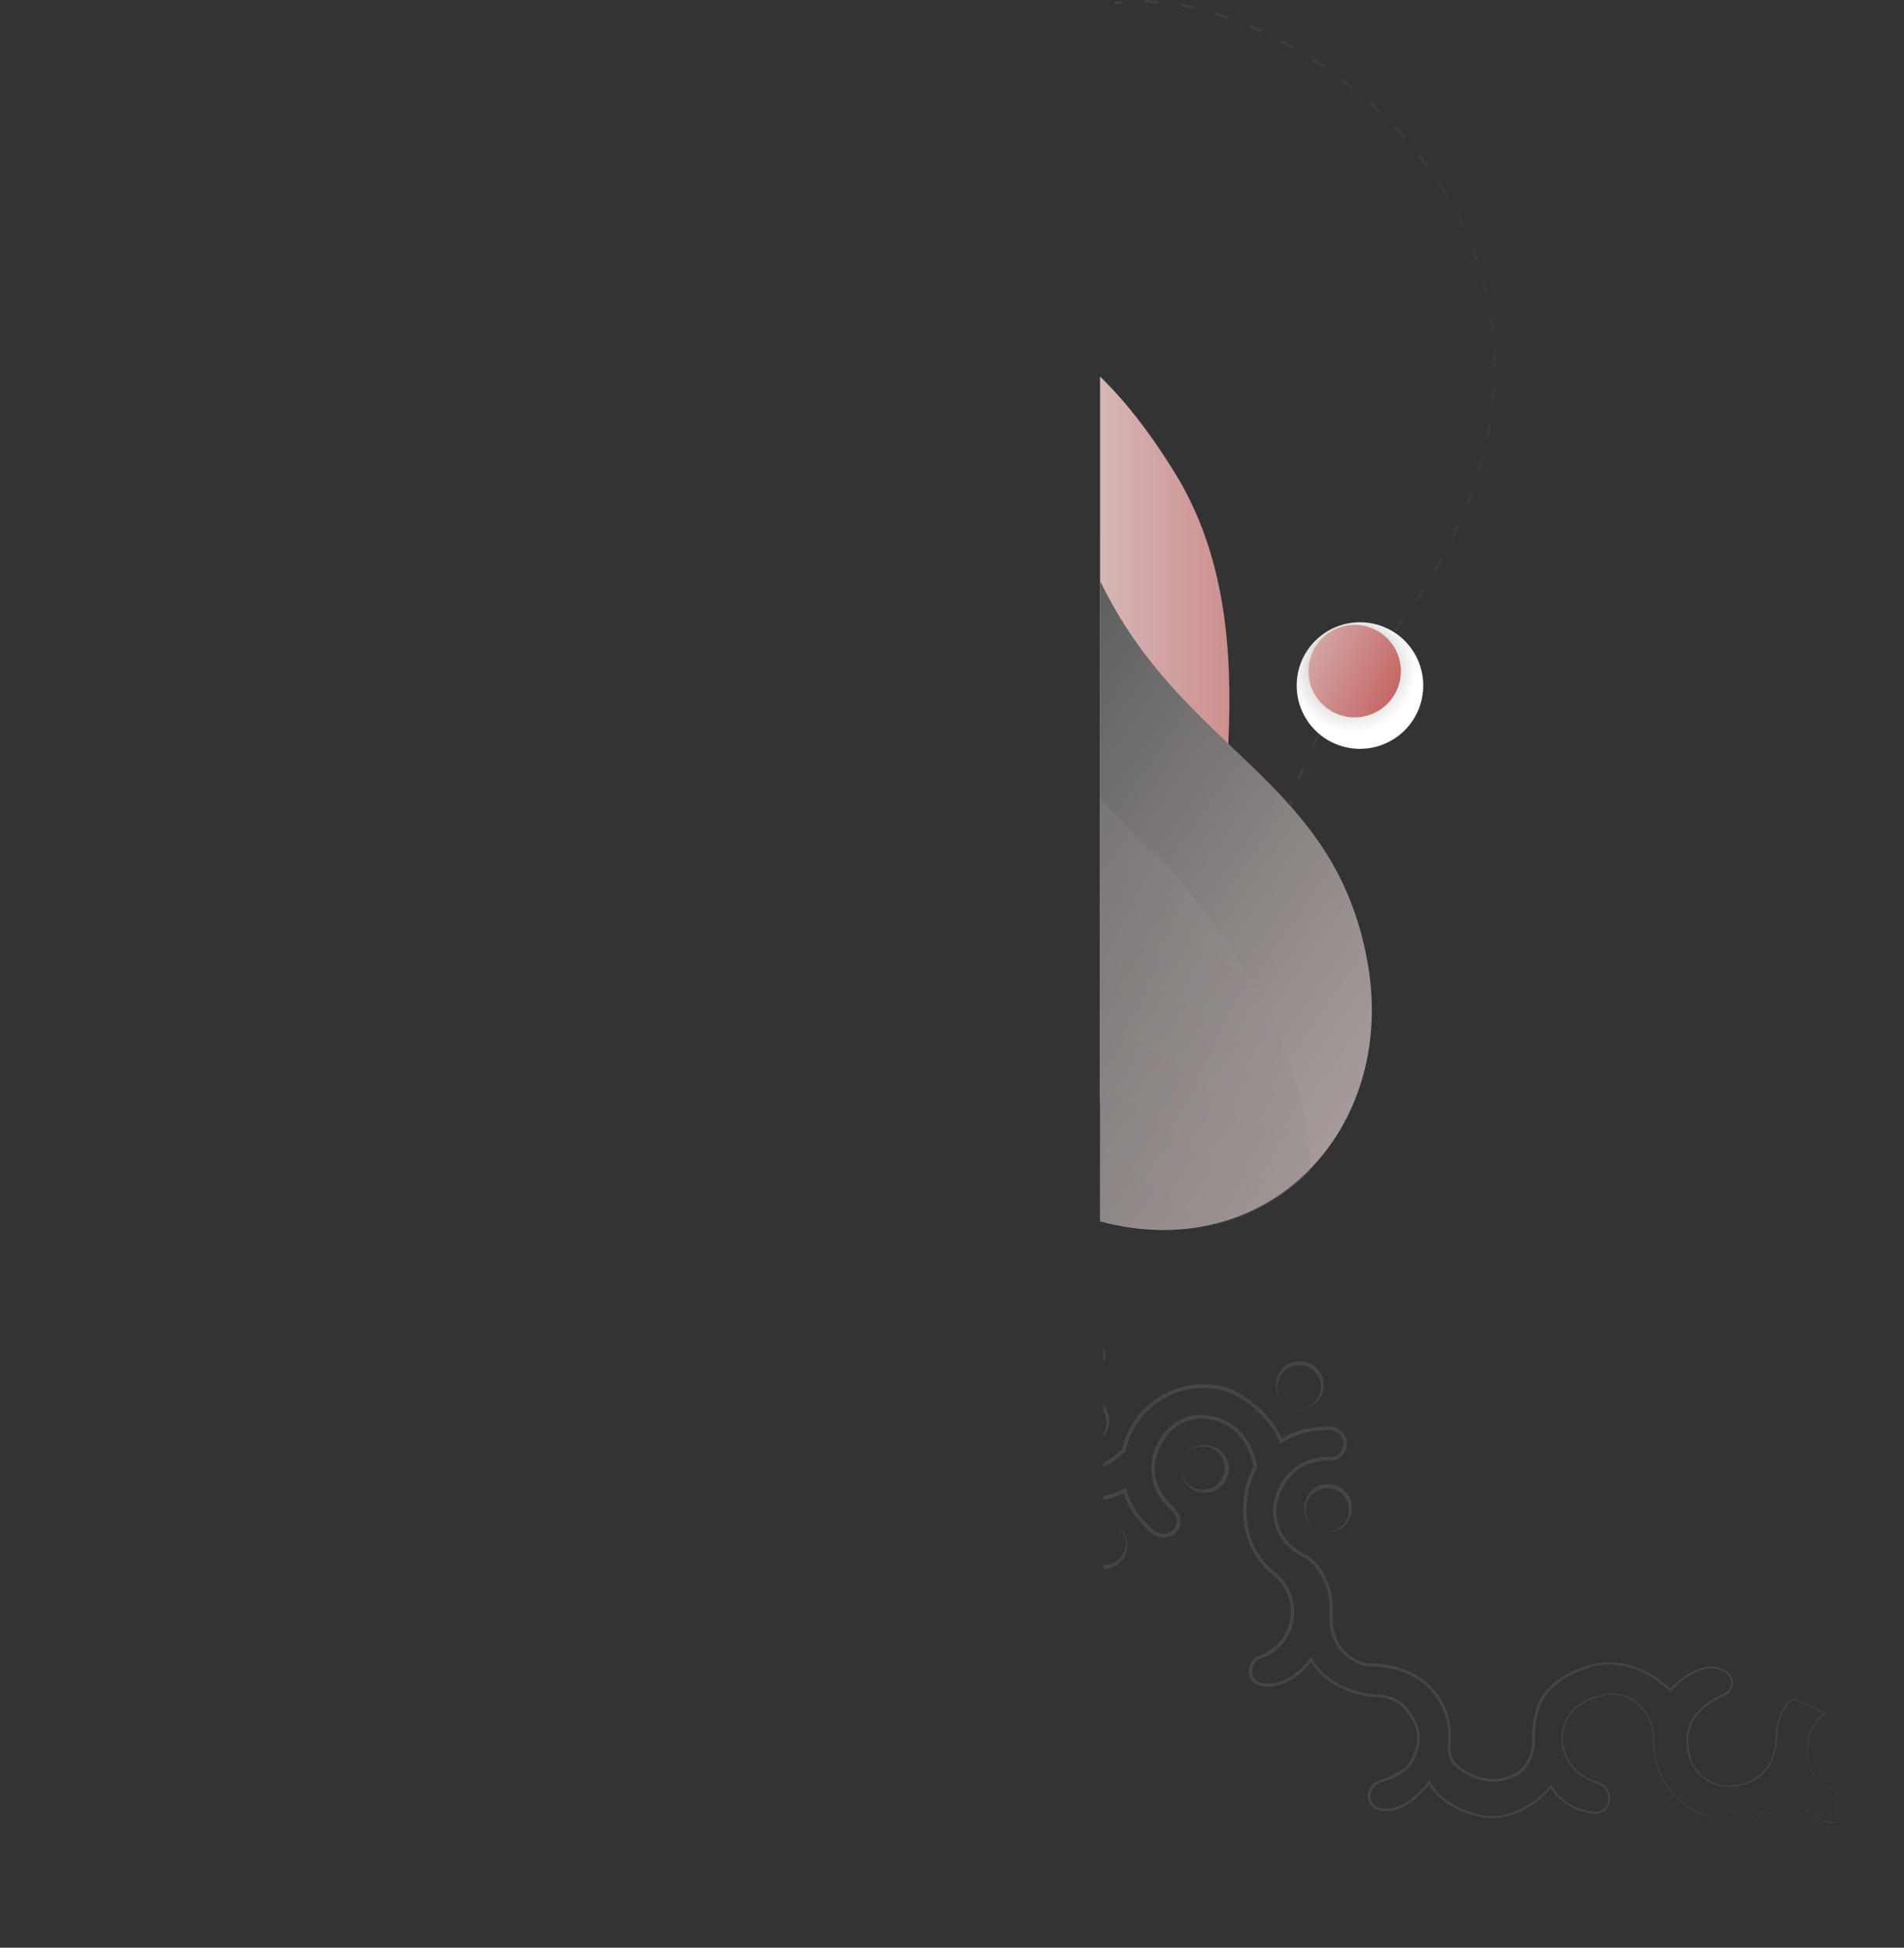 <svg xmlns="http://www.w3.org/2000/svg" xmlns:xlink="http://www.w3.org/1999/xlink" viewBox="0 0 2428.53 2483.5"><rect x="0" y="0" width="2428.53" height="2483.5" fill="#333333" stroke="none"/><defs><style>.cls-1{fill:none;}.cls-2{isolation:isolate;}.cls-3{opacity:0.1;}.cls-4{clip-path:url(#clip-path);}.cls-5{clip-path:url(#clip-path-2);}.cls-6{fill:#eeeff9;}.cls-7{clip-path:url(#clip-path-3);}.cls-8{clip-path:url(#clip-path-4);}.cls-9{clip-path:url(#clip-path-5);}.cls-10{clip-path:url(#clip-path-6);}.cls-11{clip-path:url(#clip-path-7);}.cls-12{clip-path:url(#clip-path-8);}.cls-13{clip-path:url(#clip-path-9);}.cls-14{opacity:0.13;}.cls-15{clip-path:url(#clip-path-10);}.cls-16{fill:url(#linear-gradient);}.cls-17{fill:url(#linear-gradient-2);}.cls-18{fill:url(#linear-gradient-3);}.cls-19{clip-path:url(#clip-path-11);}.cls-20{fill:url(#linear-gradient-4);}.cls-21{clip-path:url(#clip-path-12);}.cls-22{fill:url(#linear-gradient-5);}.cls-23{mix-blend-mode:color-burn;}.cls-24{clip-path:url(#clip-path-14);}.cls-25{clip-path:url(#clip-path-15);}.cls-26{fill:url(#radial-gradient);}.cls-27{clip-path:url(#clip-path-16);}.cls-28{fill:url(#linear-gradient-6);}.cls-29{opacity:0.2;}.cls-30{clip-path:url(#clip-path-18);}.cls-31{clip-path:url(#clip-path-19);}.cls-32{fill:url(#linear-gradient-7);}</style><clipPath id="clip-path" transform="translate(0 -5157.63)"><rect class="cls-1" y="6090.74" width="4795.28" height="1550.39"/></clipPath><clipPath id="clip-path-2" transform="translate(0 -5157.63)"><path class="cls-1" d="M1657,6893.37a31.17,31.17,0,0,0-11.92,2.85,30.38,30.38,0,0,0,.33,55.17,27.49,27.49,0,0,1-8.08-5.63,27.66,27.66,0,0,1-8.12-20.36,27.82,27.82,0,1,1,39.67,25.91,28.29,28.29,0,0,1-10.93,2.62,28,28,0,0,1-9.74-1.43,30.25,30.25,0,0,0,21-.52,30.37,30.37,0,0,0,19.23-27.49,30.16,30.16,0,0,0-2.16-11.95,30.44,30.44,0,0,0-17.07-17,31.1,31.1,0,0,0-11.32-2.15H1657"/></clipPath><clipPath id="clip-path-3" transform="translate(0 -5157.63)"><path class="cls-1" d="M1407.51,6957.65c.38.66.74,1.33,1.06,2a27.69,27.69,0,0,1-1.06,25.83v3.38a29.94,29.94,0,0,0,4.7-7.36,30.53,30.53,0,0,0,2.64-11.67,30.09,30.09,0,0,0-2.14-12,31.16,31.16,0,0,0-5.2-8.57Z"/></clipPath><clipPath id="clip-path-4" transform="translate(0 -5157.63)"><path class="cls-1" d="M1524,7003.08a30.42,30.42,0,0,0-14.79,15,27.77,27.77,0,0,1,15.09-14.34,27.74,27.74,0,0,1,36,15.72,27.79,27.79,0,0,1-51,22,27.84,27.84,0,0,1-1.17-20.78,30.39,30.39,0,0,0,39.95,38.14,30.48,30.48,0,0,0,16.32-41.18,31,31,0,0,0-7.23-9.75,30.64,30.64,0,0,0-10.32-6.05,30.47,30.47,0,0,0-22.88,1.21"/></clipPath><clipPath id="clip-path-5" transform="translate(0 -5157.63)"><path class="cls-1" d="M1682.72,7108.69a28.25,28.25,0,0,1-9.46-6.22,28.54,28.54,0,0,1-6.18-9.41,27.81,27.81,0,1,1,37.75,15,28.7,28.7,0,0,1-10.95,2.62H1693a28.26,28.26,0,0,1-10.27-2m10.23-58.6a30.85,30.85,0,0,0-11.94,2.84,30.42,30.42,0,1,0,41.18,16.31,30.52,30.52,0,0,0-28.31-19.17l-.93,0"/></clipPath><clipPath id="clip-path-6" transform="translate(0 -5157.63)"><path class="cls-1" d="M1428,7105.93a28.59,28.59,0,0,1,6.18,9.41,27.73,27.73,0,0,1-15.71,36,27.35,27.35,0,0,1-11,1.91v5h.83a30.29,30.29,0,0,0,21.69-10.08A30.38,30.38,0,0,0,1420,7100.3a28,28,0,0,1,8.08,5.63m-20.53-8.17a27.74,27.74,0,0,1,9.73,1.46,30.63,30.63,0,0,0-9.73-1.65Z"/></clipPath><clipPath id="clip-path-7" transform="translate(0 -5157.63)"><path class="cls-1" d="M1518,6963.41a54,54,0,0,0-9.58,3.24,58.66,58.66,0,0,0-8.87,4.85,67.47,67.47,0,0,0-14.91,13.5c-1.05,1.29-2.07,2.65-3,4-.49.71-.93,1.41-1.39,2.18l-1.26,2.16a97.07,97.07,0,0,0-4.51,8.87,72.68,72.68,0,0,0-5.63,19.24,63.68,63.68,0,0,0,7,39.13,75.31,75.31,0,0,0,11.62,16.32c1.16,1.23,2.36,2.4,3.61,3.57l1,.85.41.35.41.37c.54.51,1.07,1.05,1.59,1.6a28.65,28.65,0,0,1,5,7.38,15.75,15.75,0,0,1,1.49,8.21,15.42,15.42,0,0,1-3.21,7.69,15.59,15.59,0,0,1-6.58,5.15,19.33,19.33,0,0,1-8.51,1.12,22,22,0,0,1-8.41-2.2,15.58,15.58,0,0,1-3.48-2.39c-1.13-1.07-2.31-2.17-3.43-3.31-4.52-4.5-8.83-9.29-12.91-14.24-1-1.24-2-2.48-3-3.75l-.74-.94-.37-.47-.14-.17-.14-.24-1.26-2c-1.71-2.69-3.29-5.45-4.77-8.26a105.64,105.64,0,0,1-7.18-17.58L1436,7055l-2.64,1.22-5,2.36-2.5,1.19-2.63.95c-1.75.62-3.46,1.31-5.24,1.88l-5.37,1.51c-1.68.43-3.38.82-5.08,1.19v5c2.12-.43,4.22-.92,6.31-1.44l5.62-1.6c1.86-.61,3.67-1.32,5.51-2l2.73-1c.88-.39,1.77-.82,2.65-1.24l2.73-1.28a108.55,108.55,0,0,0,6.66,15.75c1.54,2.95,3.18,5.82,5,8.62l1.37,2.14.18.26.22.32.38.49.77,1c1,1.29,2,2.57,3.1,3.82a194.29,194.29,0,0,0,13.26,14.59c1.15,1.18,2.33,2.29,3.57,3.43a19.35,19.35,0,0,0,4.53,3.12,26.44,26.44,0,0,0,10.28,2.71,23.58,23.58,0,0,0,10.61-1.47,20,20,0,0,0,8.58-6.7,19.77,19.77,0,0,0,4.15-10,20.51,20.51,0,0,0-1.9-10.69,32.94,32.94,0,0,0-5.89-8.64c-.6-.63-1.19-1.26-1.84-1.84l-.51-.46-.5-.43-.84-.75c-1.14-1-2.26-2.14-3.33-3.29a69.07,69.07,0,0,1-10.9-15.27,58.64,58.64,0,0,1-6.48-36.25,68.34,68.34,0,0,1,5.24-18,88.63,88.63,0,0,1,4.33-8.45l1.16-2.06c.39-.64.81-1.28,1.25-1.92.88-1.27,1.83-2.52,2.81-3.75,7.91-9.68,18.74-17.13,30.85-20,11.89-2.95,24.59-1.44,36.26,2.72l.55.24a71.94,71.94,0,0,1,16.19,9.36A69.42,69.42,0,0,1,1585,6993.8a77,77,0,0,1,9,16.53,86.15,86.15,0,0,1,4.87,17.45c-.78,1.34-1.52,2.69-2.23,4.07-.42.81-.82,1.65-1.21,2.51s-.69,1.56-1,2.45a110.76,110.76,0,0,0-7,24.1,125.16,125.16,0,0,0-1.93,24.91c.1,2.08.06,4.17.28,6.25l.64,6.23c.26,2.07.68,4.11,1,6.18.2,1,.35,2.06.59,3.08l.74,3,.77,3a28.09,28.09,0,0,0,.84,3l2,5.93a85.75,85.75,0,0,0,5,11.53,94.66,94.66,0,0,0,14.29,20.63,98.08,98.08,0,0,0,9,8.73c.8.68,1.62,1.31,2.44,2l2.28,1.9,1.15,1,1.07,1c.7.7,1.43,1.36,2.12,2.07a63.11,63.11,0,0,1,7.33,9.28,60,60,0,0,1,5.34,10.55,59.19,59.19,0,0,1,3.15,11.39c.36,1.95.53,3.92.73,5.87s.22,4,.13,5.94a59.82,59.82,0,0,1-5.22,23,57,57,0,0,1-13.86,19,60.65,60.65,0,0,1-20.3,12l-1.31.43a17.44,17.44,0,0,0-1.72.59,11,11,0,0,0-1.63.86,9.82,9.82,0,0,0-1.46,1,18.75,18.75,0,0,0-4.43,5.22,25.08,25.08,0,0,0-3.46,12.81,18.38,18.38,0,0,0,4.84,12.59,19.14,19.14,0,0,0,5.57,4,26.25,26.25,0,0,0,6.36,2,45,45,0,0,0,12.84.21,57.12,57.12,0,0,0,12.37-2.86,71.89,71.89,0,0,0,21.84-12.43,88.41,88.41,0,0,0,15.31-15.91c7.38,12.35,18.2,21.83,30.22,29.14a119,119,0,0,0,42.36,14.55,104.88,104.88,0,0,0,11.17,1.27l5.54.46c.9.08,1.78.13,2.65.27s1.76.23,2.65.4a43.54,43.54,0,0,1,26.66,16.35,82.32,82.32,0,0,1,6.24,8.87,63.6,63.6,0,0,1,4.89,9.63,51.15,51.15,0,0,1,1.73,5.06c.23.86.45,1.71.61,2.59a23.56,23.56,0,0,1,.39,2.47v.16l0,.18a20.55,20.55,0,0,1,.36,2.94,29.46,29.46,0,0,1,0,3.12,41.5,41.5,0,0,1-.63,6.28,64.41,64.41,0,0,1-3.38,12.31c-.37,1-.76,2-1.2,3s-.83,2-1.3,2.94l-1.43,2.91c-.47.95-1,1.74-1.54,2.65a39.48,39.48,0,0,1-8.85,8.84,93.59,93.59,0,0,1-22.71,12c-2,.79-4,1.41-6.12,2.07a21.63,21.63,0,0,0-6.35,3.09,22.32,22.32,0,0,0-8.35,11.14,20.67,20.67,0,0,0,.44,14,16.17,16.17,0,0,0,4.14,5.9,18.72,18.72,0,0,0,6.14,3.62,35.27,35.27,0,0,0,13.54,1.84,45,45,0,0,0,13.28-2.7A76.37,76.37,0,0,0,1806,7450.4a121.13,121.13,0,0,0,16.67-17.51,56.43,56.43,0,0,0,5.21,7.78c.81,1.09,1.72,2,2.62,3.11.38.45.77.9,1.18,1.32l2,2.09a25.29,25.29,0,0,0,2.12,2,94.87,94.87,0,0,0,18.92,13.38c3.47,1.7,6.89,3.54,10.5,4.88l2.7,1.09a23.1,23.1,0,0,0,2.71,1l5.49,1.81c1.82.66,3.71,1,5.57,1.54l5.61,1.41a75.69,75.69,0,0,0,11.54,1.56l2.91.14,2.92,0c1.93,0,3.86-.21,5.81-.32a81.46,81.46,0,0,0,11.47-2,93.06,93.06,0,0,0,21.57-8.38,119.87,119.87,0,0,0,19.21-12.82,123.91,123.91,0,0,0,15.45-14.77,64.7,64.7,0,0,0,7,9.36,63.22,63.22,0,0,0,9.94,9.06,66,66,0,0,0,11.5,6.94,58.31,58.31,0,0,0,12.65,4.48,45.07,45.07,0,0,0,8.72,2.25,34.27,34.27,0,0,0,9.17.24,19.29,19.29,0,0,0,8.81-3.18,16.87,16.87,0,0,0,5.83-7.33,20.48,20.48,0,0,0,1.86-9.13,21.75,21.75,0,0,0-2.27-9,22.66,22.66,0,0,0-13.93-11.61,65.71,65.71,0,0,1-15.93-7.15,62.89,62.89,0,0,1-13.49-11.07,56,56,0,0,1-14.36-31.28,51.25,51.25,0,0,1,19.24-46.44,67.24,67.24,0,0,1,15.14-8.85,82.67,82.67,0,0,1,16.78-5.23,58.65,58.65,0,0,1,17.48-1,45.88,45.88,0,0,1,16.68,5,51,51,0,0,1,13.79,10.73,58.38,58.38,0,0,1,15,31.29,70.14,70.14,0,0,1,.76,8.78c0,2.93.05,5.95.19,8.92a104.29,104.29,0,0,0,2.42,17.68,96.05,96.05,0,0,0,14,32.69,102.76,102.76,0,0,0,24.68,25.58,88,88,0,0,0,7.44,4.94c1.28.76,2.58,1.51,3.91,2.18s2.72,1.19,4.09,1.78l4.12,1.71,4.22,1.46c2.77,1.05,5.68,1.74,8.52,2.61a112.51,112.51,0,0,0,17.55,3.07,98.79,98.79,0,0,0,17.79-.06,91.72,91.72,0,0,0,61-33.14,91.64,91.64,0,0,1-61.06,32.78,100,100,0,0,1-17.73,0,108.68,108.68,0,0,1-17.44-3.16c-11.36-3.23-22.65-7.38-32-14.71a104.11,104.11,0,0,1-13.29-11.7,97.87,97.87,0,0,1-11.07-13.8A95,95,0,0,1,2112.2,7401a105.64,105.64,0,0,1-2.32-17.52c-.12-3-.13-5.89-.16-8.89a67,67,0,0,0-.75-8.94,59.64,59.64,0,0,0-15.14-32,52.16,52.16,0,0,0-14.1-11.05,47.18,47.18,0,0,0-17.17-5.23,60.36,60.36,0,0,0-17.9.91,84.87,84.87,0,0,0-17.15,5.28,69.84,69.84,0,0,0-15.52,9,53.09,53.09,0,0,0-20,47.92,58,58,0,0,0,14.7,32.4,65.84,65.84,0,0,0,13.89,11.48,68.25,68.25,0,0,0,16.41,7.45,20.45,20.45,0,0,1,12.59,10.55,18.85,18.85,0,0,1,.33,16.25,15.94,15.94,0,0,1-2.14,3.58,13,13,0,0,1-3,2.81,17,17,0,0,1-7.78,2.75,38.57,38.57,0,0,1-16.9-2.44l-.1,0h-.1a58.9,58.9,0,0,1-12.13-4.37,62.56,62.56,0,0,1-11.06-6.75,60.33,60.33,0,0,1-9.52-8.75,65.23,65.23,0,0,1-7.62-10.46l-1-1.53-1.17,1.37a122.77,122.77,0,0,1-16.25,15.65,121.11,121.11,0,0,1-18.83,12.5,91.5,91.5,0,0,1-21,8.11,77.27,77.27,0,0,1-11.08,1.89c-1.87.09-3.73.35-5.59.31l-2.81,0-2.82-.14a75.64,75.64,0,0,1-11.09-1.53l-5.49-1.41c-1.82-.49-3.68-.88-5.44-1.51l-5.39-1.79a24,24,0,0,1-2.64-1l-2.61-1.07a108,108,0,0,1-10.23-4.78,92.5,92.5,0,0,1-18.31-13,26.17,26.17,0,0,1-2-1.93l-1-1c-.68-.7-1.76-1.88-2.4-2.62s-1.52-1.71-2.2-2.63a46.23,46.23,0,0,1-5.89-9.29l-1.11-2.34-1.52,2a115.23,115.23,0,0,1-17.69,18.79,72,72,0,0,1-21.88,13.24,40.7,40.7,0,0,1-12.34,2.5,32,32,0,0,1-12.28-1.67,13.92,13.92,0,0,1-8.44-7.75,17.64,17.64,0,0,1-.31-11.74,18.88,18.88,0,0,1,7.16-9.47,18.66,18.66,0,0,1,5.4-2.63c2.08-.63,4.27-1.32,6.32-2.1a98,98,0,0,0,23.59-12.4,42.56,42.56,0,0,0,9.63-9.64c.6-1,1.28-2,1.77-3l1.49-3c.49-1,.9-2,1.35-3s.86-2.05,1.25-3.1a67,67,0,0,0,3.61-12.95,49.14,49.14,0,0,0,.69-6.77c0-1.13,0-2.28,0-3.42a22.14,22.14,0,0,0-.42-3.37,23.52,23.52,0,0,0-.42-2.87c-.19-1-.43-1.89-.68-2.82a51,51,0,0,0-1.84-5.43,69,69,0,0,0-5.12-10.16,86.63,86.63,0,0,0-6.47-9.26,48.34,48.34,0,0,0-8-8.21,47.39,47.39,0,0,0-20.79-9.51c-.94-.19-1.87-.35-2.83-.45s-1.91-.2-2.87-.28l-5.51-.47a104.73,104.73,0,0,1-10.88-1.26,115.45,115.45,0,0,1-41-14.16,98.78,98.78,0,0,1-17.22-13.19c-1.23-1.33-2.54-2.59-3.74-3.94s-2.39-2.69-3.45-4.15l-1.62-2.17c-.53-.72-1-1.47-1.51-2.22a42.15,42.15,0,0,1-2.65-4.53l-1.51-3-1.91,2.76a79.83,79.83,0,0,1-7.55,9.24,89.23,89.23,0,0,1-8.8,8.16,68.67,68.67,0,0,1-20.67,11.73,55,55,0,0,1-11.51,2.62,41.17,41.17,0,0,1-11.64-.19,22.26,22.26,0,0,1-5.33-1.7,14.76,14.76,0,0,1-4.35-3.11,14.19,14.19,0,0,1-3.68-9.82,20.8,20.8,0,0,1,2.89-10.62,14.82,14.82,0,0,1,3.45-4.1,6.11,6.11,0,0,1,1.05-.72,5.1,5.1,0,0,1,1.08-.57,7.24,7.24,0,0,1,1.19-.41c.65-.2,1.06-.34,1.59-.53a65,65,0,0,0,21.75-12.8,61.42,61.42,0,0,0,15-20.36,64.66,64.66,0,0,0,5.64-24.64c.09-2.11,0-4.22-.11-6.34s-.38-4.23-.79-6.31a61.61,61.61,0,0,0-3.36-12.25,64.46,64.46,0,0,0-5.72-11.34,68.17,68.17,0,0,0-7.87-9.95c-.74-.78-1.52-1.49-2.27-2.22l-1.16-1.11-1.22-1-2.42-2c-.76-.65-1.56-1.25-2.32-1.92a92.49,92.49,0,0,1-8.61-8.3,90.15,90.15,0,0,1-18.35-30.69l-1.9-5.71a26.94,26.94,0,0,1-.8-2.89l-.74-2.93-.72-2.93c-.23-1-.35-2-.54-2.95-.33-2-.7-4-1-5.94l-.59-6c-.21-2-.17-4-.28-6a122.24,122.24,0,0,1,1.89-24c.36-2,.74-3.95,1.22-5.89s1-3.91,1.51-5.84a91.6,91.6,0,0,1,4-11.25l.06-.11v-.08c.28-.7.64-1.54,1-2.3s.61-1.31.92-2c.64-1.31,1.32-2.58,2-3.83l1.09-1.84-.12-.8a91.26,91.26,0,0,0-5.29-19.16,81.63,81.63,0,0,0-9.46-17.51,68.08,68.08,0,0,0-29-23.61l.09-.22-2.21-.81a77.52,77.52,0,0,0-19.51-4.49c-2-.17-4-.27-6-.27a57.56,57.56,0,0,0-14,1.67"/></clipPath><clipPath id="clip-path-8" transform="translate(0 -5157.63)"><path class="cls-1" d="M1528.87,6922.88c-1.84,0-3.66.31-5.49.47l-2.73.28c-.9.13-1.81.31-2.72.45-1.8.33-3.62.61-5.42,1l-5.34,1.34c-.89.25-1.79.42-2.66.73l-2.61.86c-1.74.61-3.47,1.17-5.2,1.78l-5,2.17-2.54,1.08c-.86.36-1.63.84-2.44,1.26a94.54,94.54,0,0,0-9.55,5.45c-1.54,1-3.12,2-4.61,3l-4.35,3.37c-.73.57-1.48,1.11-2.17,1.69l-2,1.86c-1.35,1.24-2.73,2.46-4,3.74-2.51,2.69-5.1,5.28-7.35,8.21a104.89,104.89,0,0,0-12.12,18.31c-.84,1.64-1.61,3.3-2.43,4.94s-1.5,3.37-2.17,5.07a82.19,82.19,0,0,0-3.37,10.37c-.2.52-.36,1-.53,1.45l-.5,1.57c-.26.82-.46,1.62-.69,2.43a97.41,97.41,0,0,1-15,12.11,88.1,88.1,0,0,1-8.19,4.76v5.5a93.61,93.61,0,0,0,10.89-6.13,102.37,102.37,0,0,0,16.26-13.2l.48-.46.16-.65c.26-1,.52-1.95.82-2.92l.45-1.45c.15-.44.33-.95.49-1.33l.06-.16.06-.23a75.83,75.83,0,0,1,3.21-9.85c.65-1.62,1.36-3.24,2.06-4.84s1.5-3.15,2.31-4.71a101.46,101.46,0,0,1,11.55-17.52c2.15-2.78,4.63-5.25,7-7.82,1.25-1.22,2.58-2.36,3.87-3.57l1.92-1.76c.67-.57,1.38-1.07,2.06-1.64l4.15-3.22c1.44-1,2.94-1.91,4.38-2.87a87.7,87.7,0,0,1,9.12-5.23c.78-.39,1.54-.85,2.34-1.18l2.44-1.06,4.82-2.07c1.65-.59,3.33-1.13,5-1.69l2.49-.84c.83-.3,1.71-.46,2.54-.69l5.1-1.29c1.72-.36,3.46-.62,5.19-.93.84-.15,1.72-.32,2.58-.44l2.6-.26c1.75-.14,3.49-.43,5.24-.48a100,100,0,0,1,21,1,101.74,101.74,0,0,1,10.28,2.1,74.31,74.31,0,0,1,9.81,3.31l.1,0c3.21,1.55,6.5,3.34,9.64,5.26s6.31,4,9.35,6.14a144.12,144.12,0,0,1,17.19,14.25,115.1,115.1,0,0,1,14.45,16.91l3.08,4.6c.94,1.6,1.8,3.24,2.72,4.83l1.35,2.44,1.13,2.53,2.24,5,1.16,2.59,2.28-1.43a106.53,106.53,0,0,1,17-8.6q4.43-1.8,9-3.17c.77-.25,1.5-.47,2.23-.67a10.54,10.54,0,0,1,1-.28l1.18-.23c1.57-.3,3.15-.58,4.73-.83,6.36-1,12.73-1.79,19.13-2.22,1.59-.11,3.19-.17,4.77-.24a21.49,21.49,0,0,1,4.39.33,20.17,20.17,0,0,1,8,3.29,17.45,17.45,0,0,1,5.57,6.4,15.71,15.71,0,0,1,1.45,8.26,21.68,21.68,0,0,1-2.49,8.33,14.84,14.84,0,0,1-5.9,5.83,18.65,18.65,0,0,1-8.31,2c-.35,0-.7,0-1,0l-1.32-.06c-.87,0-1.71,0-2.57,0-1.68,0-3.35.11-5,.26a71.87,71.87,0,0,0-19.54,4.53,64.79,64.79,0,0,0-17.44,10,66.88,66.88,0,0,0-13.47,14.93,79.52,79.52,0,0,0-8.7,18l-1.5,4.76c-.49,1.59-.83,3.21-1.25,4.81-.19.83-.42,1.57-.58,2.5s-.26,1.71-.37,2.57c-.18,1.68-.29,3.36-.33,5a62.64,62.64,0,0,0,11.47,38,67.61,67.61,0,0,0,14.09,14.32,85.57,85.57,0,0,0,17,9.95,36.44,36.44,0,0,1,3.79,3c.64.53,1.25,1.1,1.85,1.7s1.26,1.15,1.82,1.77c1.16,1.24,2.34,2.46,3.39,3.8l1.63,1.94,1.48,2.07a79.22,79.22,0,0,1,9.71,17.86l1.68,4.84c.55,1.58.88,3.26,1.34,4.91l.64,2.47c.2.83.28,1.69.46,2.53l.85,5c.21,1.7.29,3.4.45,5.11a43.4,43.4,0,0,1,.29,5.11c0,3.45.07,6.77-.09,10.39a79.73,79.73,0,0,0,2.14,21.37,69,69,0,0,0,8.76,19.74,47.79,47.79,0,0,0,7.21,8.28,67.46,67.46,0,0,0,8.51,6.66,55.2,55.2,0,0,0,19.88,8.62l2.77.38c.92.13,1.88.1,2.82.14s1.69,0,2.49,0,1.79,0,2.7,0c3.42.08,6.86.34,10.26.76a117.08,117.08,0,0,1,20.13,4.34c3.27,1,6.51,2.14,9.71,3.43s6.24,2.82,9.32,4.3a92.24,92.24,0,0,1,16.7,11.76,94.71,94.71,0,0,1,13.41,15.43,97.08,97.08,0,0,1,9.36,18.22,94.06,94.06,0,0,1,4.84,19.87,96.7,96.7,0,0,1,.08,20.48,38.11,38.11,0,0,0,3.07,20.31,29.82,29.82,0,0,0,2.63,4.58,32.43,32.43,0,0,0,3.56,3.89,62,62,0,0,0,8,6.26,84,84,0,0,0,18,9,70.29,70.29,0,0,0,19.78,4.11,53.18,53.18,0,0,0,20.13-2.7l9.26-3.55a32.34,32.34,0,0,0,9-5.17,41.42,41.42,0,0,0,7.12-7.44,52.1,52.1,0,0,0,5.14-8.83,72.1,72.1,0,0,0,5.52-19.4l0-.18v-.23a135,135,0,0,1,1.74-31.76c1.89-10.41,5.15-20.7,11-29.43a50.43,50.43,0,0,1,4.91-6.14c.92-.95,1.76-2,2.7-2.89l2.86-2.76a102.28,102.28,0,0,1,12.52-9.79,115.57,115.57,0,0,1,13.88-7.79,97.82,97.82,0,0,1,14.8-5.67l.13,0,.14-.06a66.38,66.38,0,0,1,13.81-4,91.21,91.21,0,0,1,14.47-1.45,97,97,0,0,1,28.78,3.89,111,111,0,0,1,13.68,5.05,112.18,112.18,0,0,1,12.93,6.81,143.72,143.72,0,0,1,23.31,17.7l1,1,1-1.06a123.77,123.77,0,0,1,16.25-14.39,85.85,85.85,0,0,1,18.74-10.75c6.65-2.6,13.85-4.15,20.84-3.14a31.87,31.87,0,0,1,10,3.21,37.75,37.75,0,0,1,8.31,6.22,22.25,22.25,0,0,1,1.63,4.65,17.54,17.54,0,0,1,.49,5.08,14.76,14.76,0,0,1-1,4.88,22.29,22.29,0,0,1-1.2,2.19l-.74,1a5.34,5.34,0,0,1-.82.95,20.55,20.55,0,0,1-1.9,1.7c-.7.48-1.39,1-2.11,1.45-1.54.81-3.07,1.61-4.79,2.34-3.37,1.54-6.65,3.21-9.86,5.06a84.14,84.14,0,0,0-17.62,13.42,59,59,0,0,0-12.49,18.38,54.92,54.92,0,0,0-3.26,10.68c-.18.91-.29,1.83-.42,2.75l-.22,1.37-.11,1.4-.21,2.79,0,2.78c0,.95,0,1.86.08,2.79l.15,2.77c.27,1.85.39,3.7.75,5.53s.63,3.63,1.12,5.43l.67,2.7c.23.87.53,1.76.81,2.63l.82,2.65,1,2.62.95,2.6c.44.94.89,1.7,1.37,2.52a56.08,56.08,0,0,0,6.68,8.92,52.17,52.17,0,0,0,28.6,16.32,58,58,0,0,0,11.07,1,67.92,67.92,0,0,0,11-1,84.33,84.33,0,0,0,10.75-2.65,59.77,59.77,0,0,0,10.23-4.35,51.16,51.16,0,0,0,9.12-6.35,53.66,53.66,0,0,0,13.3-17.61,74,74,0,0,0,6.26-21.17,93.85,93.85,0,0,0,1-11,80,80,0,0,1,.82-10.84,70.26,70.26,0,0,1,6.26-20.66,48.63,48.63,0,0,1,5.62-9.19,22.25,22.25,0,0,1,7.88-6.58l40.77,16.94a50.49,50.49,0,0,0-13.11,12.92,53.53,53.53,0,0,0-8.13,17.65,61.94,61.94,0,0,0-1.68,19.37,84.65,84.65,0,0,0,3.58,19,36.74,36.74,0,0,0,4.83,11.18,40.08,40.08,0,0,0,7.87,9.26,24,24,0,0,0,2.36,1.91,21.85,21.85,0,0,0,2.48,1.77l2.58,1.6c.9.47,1.83.89,2.74,1.34l1.38.66a14.08,14.08,0,0,0,1.4.56l2.87,1.05c1.84.61,3.74,1,5.61,1.52l-.53,40.07a39.1,39.1,0,0,1-9.27-.91,66.85,66.85,0,0,1-9.17-2.59,86,86,0,0,1-17-8.65l-4-2.66L2299,7464l-1.91-1.45-1.78-1.59-3.6-3.14c-2.33-2.17-4.52-4.48-6.81-6.7l-6.34-7.15,6.3,7.18c2.27,2.24,4.47,4.57,6.78,6.74l3.58,3.18,1.78,1.58,1.9,1.47,3.77,2.93,4,2.69a85.29,85.29,0,0,0,17,8.74,63.83,63.83,0,0,0,9.18,2.67,40.12,40.12,0,0,0,9.53,1h.19V7482l.76-40.49v-.23l-.24-.07c-1.92-.53-3.88-1-5.79-1.6l-2.82-1a13.67,13.67,0,0,1-1.38-.55l-1.36-.67c-.89-.45-1.79-.85-2.67-1.34l-2.54-1.59a18.89,18.89,0,0,1-2.44-1.73,26.68,26.68,0,0,1-2.33-1.89,40.08,40.08,0,0,1-7.68-9.14,37.52,37.52,0,0,1-4.68-10.94v0a84.87,84.87,0,0,1-3.46-18.91,61.38,61.38,0,0,1,1.71-19.05,53.3,53.3,0,0,1,8-17.3,49.34,49.34,0,0,1,13.71-13.16l1-.59-1-.43-41.94-17.62-.26-.1-.25.11a23.39,23.39,0,0,0-8.65,7,51.46,51.46,0,0,0-5.83,9.43,72.61,72.61,0,0,0-6.47,21.07,86.3,86.3,0,0,0-.89,11,87.12,87.12,0,0,1-.94,10.81,72.53,72.53,0,0,1-6.2,20.66,52.4,52.4,0,0,1-13,17,50.61,50.61,0,0,1-8.84,6.11,61.23,61.23,0,0,1-9.92,4.17,88.2,88.2,0,0,1-10.5,2.54,63.78,63.78,0,0,1-10.76.9,53.94,53.94,0,0,1-10.69-1,50.31,50.31,0,0,1-10.21-3.24,51.48,51.48,0,0,1-17.24-12.55,54.18,54.18,0,0,1-6.39-8.6c-.44-.75-.9-1.59-1.22-2.29l-.92-2.52-.94-2.55-.78-2.58a71.71,71.71,0,0,1-3.4-21.22l0-2.7.23-2.66.11-1.35.2-1.31c.14-.89.24-1.78.43-2.66a53.8,53.8,0,0,1,3.14-10.21,57,57,0,0,1,12.06-17.58,82.5,82.5,0,0,1,17.18-12.95q4.68-2.69,9.64-4.91c1.63-.67,3.35-1.56,5.07-2.44.8-.51,1.58-1.08,2.39-1.64a24.84,24.84,0,0,0,2.16-1.95,6.84,6.84,0,0,0,1-1.12l.89-1.18a24.65,24.65,0,0,0,1.43-2.63,17.17,17.17,0,0,0,1.24-5.76,19.62,19.62,0,0,0-.55-5.78,24.83,24.83,0,0,0-1.94-5.47l-.09-.17-.13-.12a41.19,41.19,0,0,0-9.08-6.87,33.81,33.81,0,0,0-10.86-3.51,35.76,35.76,0,0,0-11.36.2,54,54,0,0,0-10.87,3,89.66,89.66,0,0,0-19.38,11,125.6,125.6,0,0,0-15.71,13.74,147.35,147.35,0,0,0-22.69-17.2,122.89,122.89,0,0,0-13.23-7,121.19,121.19,0,0,0-14.07-5.23,100.49,100.49,0,0,0-29.68-4.07,97.54,97.54,0,0,0-15,1.45,70.6,70.6,0,0,0-14.41,4.14,99.11,99.11,0,0,0-15.27,5.81,121.16,121.16,0,0,0-14.3,8c-9.1,6.08-17.43,13.34-23.92,22.42-6.2,9.26-9.58,20-11.55,30.67a135.16,135.16,0,0,0-1.88,16.26,127.68,127.68,0,0,0,0,16.13,69.06,69.06,0,0,1-5.27,18.32,47.48,47.48,0,0,1-4.8,8.19,37.65,37.65,0,0,1-6.49,6.79,30.07,30.07,0,0,1-8,4.6l-9.2,3.51a49.9,49.9,0,0,1-18.78,2.45c-12.77-.75-25.23-5.53-36-12.58a58.48,58.48,0,0,1-7.51-5.88,28.44,28.44,0,0,1-3.08-3.39,26.83,26.83,0,0,1-2.27-4,34.22,34.22,0,0,1-2.7-18.28,90.88,90.88,0,0,0-14.77-61.19A88.53,88.53,0,0,0,1804,7292.2c-3.21-1.55-6.39-3.23-9.7-4.51s-6.66-2.5-10-3.56a121.26,121.26,0,0,0-20.81-4.54c-3.54-.43-7.11-.71-10.66-.8-1-.05-2-.05-3,0-.78,0-1.55,0-2.27,0s-1.61,0-2.42-.13l-2.42-.33a51.59,51.59,0,0,1-18.31-8,64.1,64.1,0,0,1-8-6.26,43.86,43.86,0,0,1-6.53-7.5,64.3,64.3,0,0,1-8.13-18.47,75.38,75.38,0,0,1-2-20.21c.16-3.39.08-7.05.12-10.58a52.8,52.8,0,0,0-.29-5.35c-.17-1.79-.28-3.57-.48-5.34l-.89-5.28c-.16-.9-.27-1.78-.48-2.65l-.67-2.6c-.48-1.75-.83-3.5-1.41-5.19l-1.76-5.08a84.47,84.47,0,0,0-10.23-18.9l-1.59-2.19-1.73-2.07c-1.11-1.41-2.38-2.7-3.59-4a59.08,59.08,0,0,0-8.3-7.18l-.12-.09-.18-.08c-11.59-5.12-22.18-12.72-29.49-22.92a58.19,58.19,0,0,1-10.6-35.31c0-1.56.15-3.11.31-4.64.1-.78.2-1.55.33-2.28s.35-1.48.52-2.25c.42-1.53.74-3.09,1.2-4.6l1.42-4.53a74.91,74.91,0,0,1,8.24-17,62.31,62.31,0,0,1,12.52-13.89,59.75,59.75,0,0,1,16.22-9.3,66.84,66.84,0,0,1,18.31-4.24c1.56-.14,3.12-.22,4.68-.25.77,0,1.56,0,2.33,0l1.09.06a14,14,0,0,0,1.43,0,23.49,23.49,0,0,0,10.44-2.56,19.16,19.16,0,0,0,7.75-7.65,25.62,25.62,0,0,0,3.07-10.2,20.23,20.23,0,0,0-1.88-10.69,22,22,0,0,0-7.07-8.15,24.56,24.56,0,0,0-9.86-4.07,25.05,25.05,0,0,0-5.33-.4c-1.67.06-3.29.13-4.94.25-6.58.42-13.09,1.2-19.58,2.24-1.61.27-3.23.55-4.85.86l-1.23.23c-.52.09-.88.23-1.32.33-.81.24-1.64.47-2.41.72q-4.74,1.46-9.37,3.3a112.45,112.45,0,0,0-15.42,7.58l-1.25-2.81-1.19-2.65-1.4-2.55c-1-1.68-1.87-3.41-2.86-5.07l-3.22-4.85a119.56,119.56,0,0,0-15-17.59,152.61,152.61,0,0,0-17.76-14.76c-3.14-2.19-6.34-4.34-9.63-6.31s-6.64-3.84-10.21-5.58l-2.28-1.09-.08.2a93.26,93.26,0,0,0-19-4.91,111.22,111.22,0,0,0-16.09-1.24q-2.94,0-5.87.18m-121.36-27.65a16.91,16.91,0,0,0,.75-1.62,14.89,14.89,0,0,0,.83-2.63l.35-1.35.2-1.31a21.6,21.6,0,0,0-1.28-10.81,16.6,16.6,0,0,0-.85-1.81Z"/></clipPath><clipPath id="clip-path-9" transform="translate(0 -5157.63)"><rect class="cls-1" x="1403.05" width="2336.96" height="8061.74"/></clipPath><clipPath id="clip-path-10" transform="translate(0 -5157.63)"><rect class="cls-1" x="1400.61" y="5157.03" width="508.26" height="1545.34"/></clipPath><linearGradient id="linear-gradient" x1="1397.44" y1="9138.67" x2="1398.65" y2="9138.67" gradientTransform="matrix(-430.36, 6.26, 6.26, 430.36, 546085.51, -3936485.3)" gradientUnits="userSpaceOnUse"><stop offset="0" stop-color="#5f5f5f"/><stop offset="0.65" stop-color="#968e8d"/><stop offset="1" stop-color="#aea2a1"/></linearGradient><linearGradient id="linear-gradient-2" x1="1397.44" y1="9138.98" x2="1398.65" y2="9138.98" gradientTransform="matrix(-430.36, 6.26, 6.26, 430.36, 546094.64, -3935857.69)" xlink:href="#linear-gradient"/><linearGradient id="linear-gradient-3" x1="1397.44" y1="9139.31" x2="1398.65" y2="9139.31" gradientTransform="matrix(-430.36, 6.26, 6.26, 430.36, 546103.88, -3935222.75)" xlink:href="#linear-gradient"/><clipPath id="clip-path-11" transform="translate(0 -5157.63)"><path class="cls-1" d="M1403.05,6562l36,108.6,116.14-38.46c-28.19-85.18-21.6-189.79-9.88-301,7.86-74.63,18-152.24,21.52-229,5.51-120.24-5.33-238.29-67-339.31-33-54-65.4-94.75-96.71-125.09Z"/></clipPath><linearGradient id="linear-gradient-4" x1="1397.47" y1="9147.49" x2="1398.69" y2="9147.49" gradientTransform="translate(390324.54 2544558.56) rotate(180) scale(278.06)" gradientUnits="userSpaceOnUse"><stop offset="0" stop-color="#c66665"/><stop offset="1" stop-color="#d4b6b5"/></linearGradient><clipPath id="clip-path-12" transform="translate(0 -5157.63)"><path class="cls-1" d="M1403.05,6715c212.64,57.17,379.72-115.95,341.14-330.88C1702,6149,1508.27,6117.34,1403.05,5898Z"/></clipPath><linearGradient id="linear-gradient-5" x1="1396.35" y1="9140.35" x2="1397.57" y2="9140.35" gradientTransform="matrix(0, 607.08, -607.08, 0, 5550542.56, -841732.52)" xlink:href="#linear-gradient"/><clipPath id="clip-path-14" transform="translate(0 -5157.63)"><rect class="cls-1" x="1653.88" y="5951.01" width="161.48" height="161.48"/></clipPath><clipPath id="clip-path-15" transform="translate(0 -5157.63)"><path class="cls-1" d="M1658.44,6058.44a80.72,80.72,0,1,0,49.5-102.87,80.72,80.72,0,0,0-49.5,102.87"/></clipPath><radialGradient id="radial-gradient" cx="1389.6" cy="9162.59" r="1.22" gradientTransform="translate(93889.25 613671.74) rotate(-180) scale(66.32)" gradientUnits="userSpaceOnUse"><stop offset="0" stop-color="#aea2a1"/><stop offset="0.2" stop-color="#aea2a1"/><stop offset="0.26" stop-color="#b5abaa"/><stop offset="0.76" stop-color="#eae7e7"/><stop offset="1" stop-color="#fff"/></radialGradient><clipPath id="clip-path-16" transform="translate(0 -5157.63)"><path class="cls-1" d="M1708.33,5957.81a58.93,58.93,0,1,0,19.5-3.33,59,59,0,0,0-19.5,3.33"/></clipPath><linearGradient id="linear-gradient-6" x1="1402.22" y1="9153.11" x2="1403.44" y2="9153.11" gradientTransform="translate(-1131036.68 179616.83) rotate(-90) scale(123.76)" xlink:href="#linear-gradient-4"/><clipPath id="clip-path-18" transform="translate(0 -5157.63)"><rect class="cls-1" x="1403.05" y="6174.87" width="267.87" height="550.27"/></clipPath><clipPath id="clip-path-19" transform="translate(0 -5157.63)"><path class="cls-1" d="M1403.05,6174.87v540.4c8.19,1.69,17.15,3.31,26.71,4.74l1.25.18a471.22,471.22,0,0,0,49.68,4.63l1.56.05c5.42.19,10.9.28,16.48.27a.5.5,0,0,1,.17,0c66-1.19,126.69-28.69,172-73.77-.07-98.75-49.35-217.23-125.66-320.27A781,781,0,0,0,1457,6230.85c-19.93-19-37.84-37.69-54-56"/></clipPath><linearGradient id="linear-gradient-7" x1="1398.95" y1="9141.57" x2="1400.17" y2="9141.57" gradientTransform="matrix(854.79, 0, 0, 854.79, -1194899.84, -7807685.64)" xlink:href="#linear-gradient"/></defs><title>عن الشركة الجزء السفلي</title><g class="cls-2"><g id="Layer_2" data-name="Layer 2"><g id="Layer_5" data-name="Layer 5"><g class="cls-3"><g class="cls-4"><g class="cls-5"><polygon class="cls-6" points="1640.94 1726.68 1618.57 1783.11 1618.45 1783.07 1640.82 1726.63 1640.94 1726.68"/><rect class="cls-6" x="1627.67" y="6893.32" width="60.7" height="60.81" transform="translate(-5389.47 756.21) rotate(-68.38)"/><polygon class="cls-6" points="1675.11 1805.52 1697.47 1749.09 1697.59 1749.13 1675.22 1805.57 1675.11 1805.52"/></g><g class="cls-7"><rect class="cls-6" x="1354.1" y="6938.69" width="60.7" height="60.81" transform="translate(-5604.42 530.54) rotate(-68.38)"/><polygon class="cls-6" points="1401.54 1850.89 1423.9 1794.46 1424.02 1794.51 1401.66 1850.94 1401.54 1850.89"/></g><g class="cls-8"><path class="cls-6" d="M1519.92,6991l-22.51,56.79Z" transform="translate(0 -5157.63)"/><rect class="cls-6" x="1506.34" y="7000.22" width="61.09" height="60.72" transform="translate(-5565.33 711.23) rotate(-68.38)"/><path class="cls-6" d="M1553.86,7070.17l22.51-56.79Z" transform="translate(0 -5157.63)"/></g><g class="cls-9"><polygon class="cls-6" points="1676.85 1883.39 1654.46 1939.87 1654.33 1939.82 1676.72 1883.34 1676.85 1883.39"/><rect class="cls-6" x="1663.54" y="7050.06" width="60.76" height="60.81" transform="translate(-5512.52 888.67) rotate(-68.38)"/><polygon class="cls-6" points="1710.99 1962.28 1733.38 1905.79 1733.51 1905.84 1711.12 1962.33 1710.99 1962.28"/><rect class="cls-6" x="1665.18" y="7054.94" width="55.54" height="55.87" transform="translate(-5515.38 889.31) rotate(-68.38)"/></g><g class="cls-10"><rect class="cls-6" x="1377.02" y="7097.56" width="60.7" height="60.8" transform="translate(-5737.63 652.17) rotate(-68.38)"/><polygon class="cls-6" points="1424.45 2009.75 1446.81 1953.32 1446.95 1953.37 1424.58 2009.8 1424.45 2009.75"/></g><g class="cls-11"><rect class="cls-6" x="995.86" y="5867.98" width="390.38" height="2326.25" transform="translate(-5784.21 390) rotate(-68.38)"/><path class="cls-6" d="M2200.42,7641.13l143.84-362.91Z" transform="translate(0 -5157.63)"/></g><g class="cls-12"><rect class="cls-6" x="1038.85" y="5735.9" width="350.82" height="2473.28" transform="translate(-5715.11 374.6) rotate(-68.38)"/><path class="cls-6" d="M2299.26,7591.27l129.27-326.14Z" transform="translate(0 -5157.63)"/></g></g></g><g class="cls-13"><g class="cls-14"><g class="cls-15"><path class="cls-16" d="M1422.8,5159.81c2.41-.36,4.84-.68,7.31-1a1.83,1.83,0,0,1,.4,3.63q-3.63.41-7.17.93a1.83,1.83,0,0,1-.54-3.61Z" transform="translate(0 -5157.63)"/><path class="cls-17" d="M1451.9,6677.13q-6.08,3.78-12.51,7.36a1.83,1.83,0,0,1-1.78-3.19q6.36-3.54,12.36-7.27a1.83,1.83,0,1,1,1.93,3.1Zm36.82-27.33q-5.38,4.76-11.14,9.3a1.82,1.82,0,1,1-2.26-2.86q5.67-4.48,11-9.18a1.83,1.83,0,1,1,2.42,2.74Zm31.6-33.25q-4.5,5.65-9.35,11.1a1.83,1.83,0,1,1-2.73-2.43q4.79-5.37,9.22-10.94a1.83,1.83,0,0,1,2.86,2.27Zm25.53-38.09q-3.55,6.31-7.39,12.45a1.83,1.83,0,0,1-3.1-1.94q3.81-6.06,7.31-12.3a1.82,1.82,0,0,1,3.18,1.79Zm19.74-41.48q-2.71,6.75-5.65,13.36a1.83,1.83,0,1,1-3.34-1.49q2.93-6.54,5.6-13.23a1.83,1.83,0,0,1,3.39,1.36Zm14.91-43.39q-2.05,7-4.27,13.85a1.82,1.82,0,0,1-3.47-1.13q2.19-6.81,4.24-13.75a1.82,1.82,0,1,1,3.5,1Zm11.42-44.43q-1.61,7.1-3.31,14.1a1.83,1.83,0,1,1-3.55-.86c1.14-4.65,2.23-9.33,3.3-14a1.82,1.82,0,0,1,3.56.8Zm9.19-44.9c-.9,4.76-1.8,9.49-2.73,14.21a1.83,1.83,0,0,1-3.59-.71q1.39-7,2.73-14.17a1.83,1.83,0,0,1,3.59.67Zm8.06-45.09q-1.23,7.14-2.48,14.24a1.83,1.83,0,1,1-3.6-.63q1.25-7.09,2.49-14.23a1.82,1.82,0,1,1,3.59.62Zm7.92-45.08q-1.29,7.13-2.54,14.22a1.83,1.83,0,1,1-3.6-.63q1.26-7.11,2.54-14.24a1.83,1.83,0,0,1,3.6.65Zm8.64-44.95q-1.47,7.09-2.86,14.19a1.83,1.83,0,0,1-3.59-.7c.94-4.74,1.89-9.49,2.88-14.24a1.82,1.82,0,0,1,3.57.75Zm10.2-44.62q-1.79,7-3.44,14a1.83,1.83,0,1,1-3.55-.85q1.66-7.05,3.45-14.09a1.83,1.83,0,0,1,3.54.89Zm12.51-44q-2.19,6.89-4.25,13.8a1.83,1.83,0,1,1-3.5-1q2.07-6.94,4.28-13.87a1.82,1.82,0,0,1,3.47,1.11Zm15.57-42.94q-2.73,6.69-5.29,13.44a1.82,1.82,0,1,1-3.41-1.3q2.57-6.78,5.32-13.52a1.83,1.83,0,1,1,3.38,1.38Zm19.17-41.3q-3.35,6.39-6.47,12.84a1.83,1.83,0,1,1-3.29-1.59q3.16-6.51,6.53-12.95a1.83,1.83,0,1,1,3.23,1.7Zm23.18-39.15q-4,6-7.77,12.1a1.82,1.82,0,0,1-3.1-1.92q3.79-6.13,7.83-12.2a1.82,1.82,0,1,1,3,2Zm27.27-36.37q-4.65,5.53-9.05,11.16a1.83,1.83,0,0,1-2.88-2.25q4.44-5.67,9.13-11.26a1.83,1.83,0,0,1,2.8,2.35Zm29.37-35.13q-4.49,5.61-9.12,11.23a1.83,1.83,0,0,1-2.82-2.32q4.62-5.61,9.09-11.19a1.82,1.82,0,1,1,2.85,2.28Zm27.73-36.51q-4.2,5.84-8.56,11.68a1.83,1.83,0,1,1-2.93-2.18q4.35-5.84,8.52-11.63a1.83,1.83,0,0,1,3,2.13Zm25.71-38q-3.84,6.06-7.88,12.15a1.83,1.83,0,0,1-3-2q4-6.06,7.85-12.09a1.83,1.83,0,0,1,3.08,2Zm23.39-39.45q-3.46,6.3-7.11,12.62a1.82,1.82,0,1,1-3.16-1.82q3.63-6.3,7.07-12.56a1.83,1.83,0,0,1,3.2,1.76Zm20.68-40.94q-3,6.53-6.21,13.09a1.83,1.83,0,1,1-3.28-1.61q3.18-6.53,6.17-13a1.83,1.83,0,0,1,3.32,1.53Zm17.54-42.4q-2.47,6.75-5.17,13.54a1.82,1.82,0,0,1-3.39-1.35q2.67-6.75,5.14-13.45a1.82,1.82,0,0,1,3.42,1.26Zm14-43.72q-1.89,6.93-4,13.94a1.83,1.83,0,0,1-3.5-1.06q2.1-6.94,4-13.84a1.83,1.83,0,0,1,3.53,1Zm9.89-44.83q-1.22,7.1-2.66,14.26a1.83,1.83,0,0,1-3.58-.73q1.44-7.11,2.64-14.14a1.83,1.83,0,1,1,3.6.61Zm5.41-45.6c-.32,4.8-.72,9.61-1.2,14.46a1.82,1.82,0,0,1-3.63-.36q.7-7.21,1.19-14.34a1.82,1.82,0,0,1,3.64.24Zm.59-45.92q.3,7.21.35,14.5a1.83,1.83,0,1,1-3.65,0q0-7.23-.35-14.38a1.83,1.83,0,0,1,3.65-.15Zm-4.41-45.69q1.1,7.14,1.94,14.38a1.83,1.83,0,0,1-3.63.42q-.84-7.17-1.92-14.25a1.83,1.83,0,0,1,3.61-.55Zm-9.42-44.92c1.25,4.65,2.42,9.35,3.51,14.07a1.83,1.83,0,0,1-3.56.83q-1.62-7-3.48-14a1.83,1.83,0,0,1,3.53-.94Zm-14.26-43.64q2.63,6.75,5,13.62a1.83,1.83,0,0,1-3.45,1.2q-2.37-6.81-5-13.5a1.82,1.82,0,0,1,3.4-1.32ZM1861,5432.21q3.29,6.45,6.39,13a1.83,1.83,0,1,1-3.3,1.56q-3.08-6.53-6.35-12.92a1.83,1.83,0,0,1,3.26-1.66Zm-22.88-39.75q3.9,6.07,7.62,12.28a1.83,1.83,0,1,1-3.13,1.88q-3.69-6.16-7.56-12.19a1.82,1.82,0,0,1,3.07-2Zm-26.54-37.36q4.45,5.68,8.74,11.52a1.82,1.82,0,1,1-2.94,2.16q-4.26-5.79-8.67-11.43a1.82,1.82,0,1,1,2.87-2.25Zm-29.79-34.81q4.93,5.27,9.73,10.69a1.83,1.83,0,0,1-2.74,2.42q-4.75-5.38-9.66-10.62a1.83,1.83,0,0,1,2.67-2.49Zm-32.73-32.2q5.37,4.86,10.63,9.87a1.82,1.82,0,1,1-2.52,2.64q-5.24-5-10.56-9.8a1.82,1.82,0,0,1-.13-2.58,1.84,1.84,0,0,1,2.58-.13Zm-35.29-29.37q5.75,4.39,11.4,9a1.83,1.83,0,0,1-2.29,2.85q-5.62-4.54-11.33-8.91a1.83,1.83,0,1,1,2.22-2.9Zm-37.57-26.4q6.08,3.92,12.1,8a1.83,1.83,0,0,1-2.06,3q-6-4.08-12-8a1.82,1.82,0,0,1,2-3.07Zm-39.61-23.22q6.36,3.38,12.71,7a1.82,1.82,0,0,1-1.79,3.18q-6.32-3.57-12.64-6.93a1.83,1.83,0,0,1,1.72-3.22Zm-41.48-19.74q6.64,2.79,13.29,5.83a1.83,1.83,0,1,1-1.52,3.32q-6.6-3-13.19-5.79a1.82,1.82,0,1,1,1.42-3.36ZM1552,5173.59q6.88,2.11,13.8,4.51a1.82,1.82,0,1,1-1.19,3.45q-6.87-2.37-13.68-4.47a1.83,1.83,0,1,1,1.07-3.49Zm-44.63-11q7.07,1.29,14.24,2.9a1.82,1.82,0,1,1-.8,3.56q-7.11-1.59-14.09-2.87a1.82,1.82,0,0,1,.65-3.59Zm-45.74-4.94q7.17.2,14.53.79a1.83,1.83,0,1,1-.3,3.64q-7.26-.59-14.33-.78a1.83,1.83,0,0,1,.1-3.65Z" transform="translate(0 -5157.63)"/><path class="cls-18" d="M1410.5,6698.75c-2.22,1-4.48,1.93-6.76,2.86a1.82,1.82,0,1,1-1.39-3.37q3.39-1.39,6.69-2.84a1.83,1.83,0,1,1,1.46,3.35Z" transform="translate(0 -5157.63)"/></g></g></g><g class="cls-19"><rect class="cls-20" x="1403.05" y="480.09" width="169.25" height="1032.84"/></g><g class="cls-21"><rect class="cls-22" x="1125.46" y="5930.21" width="934.89" height="809.8" transform="translate(-4522.47 -1118.85) rotate(-55.3)"/></g><g class="cls-13"><g class="cls-23"><g class="cls-24"><g class="cls-25"><rect class="cls-26" x="1618.76" y="5915.89" width="231.73" height="231.73" transform="translate(-1896.49 -4245.06) rotate(-19.3)"/></g></g></g></g><g class="cls-27"><rect class="cls-28" x="1642.5" y="5930.14" width="170.66" height="174.13" transform="translate(-4443.51 -192.47) rotate(-64.3)"/></g><g class="cls-13"><g class="cls-29"><g class="cls-30"><g class="cls-31"><rect class="cls-32" x="1232.89" y="6189.55" width="608.18" height="520.92" transform="translate(-4733.23 -863.87) rotate(-57.62)"/></g></g></g></g></g></g></g></svg>